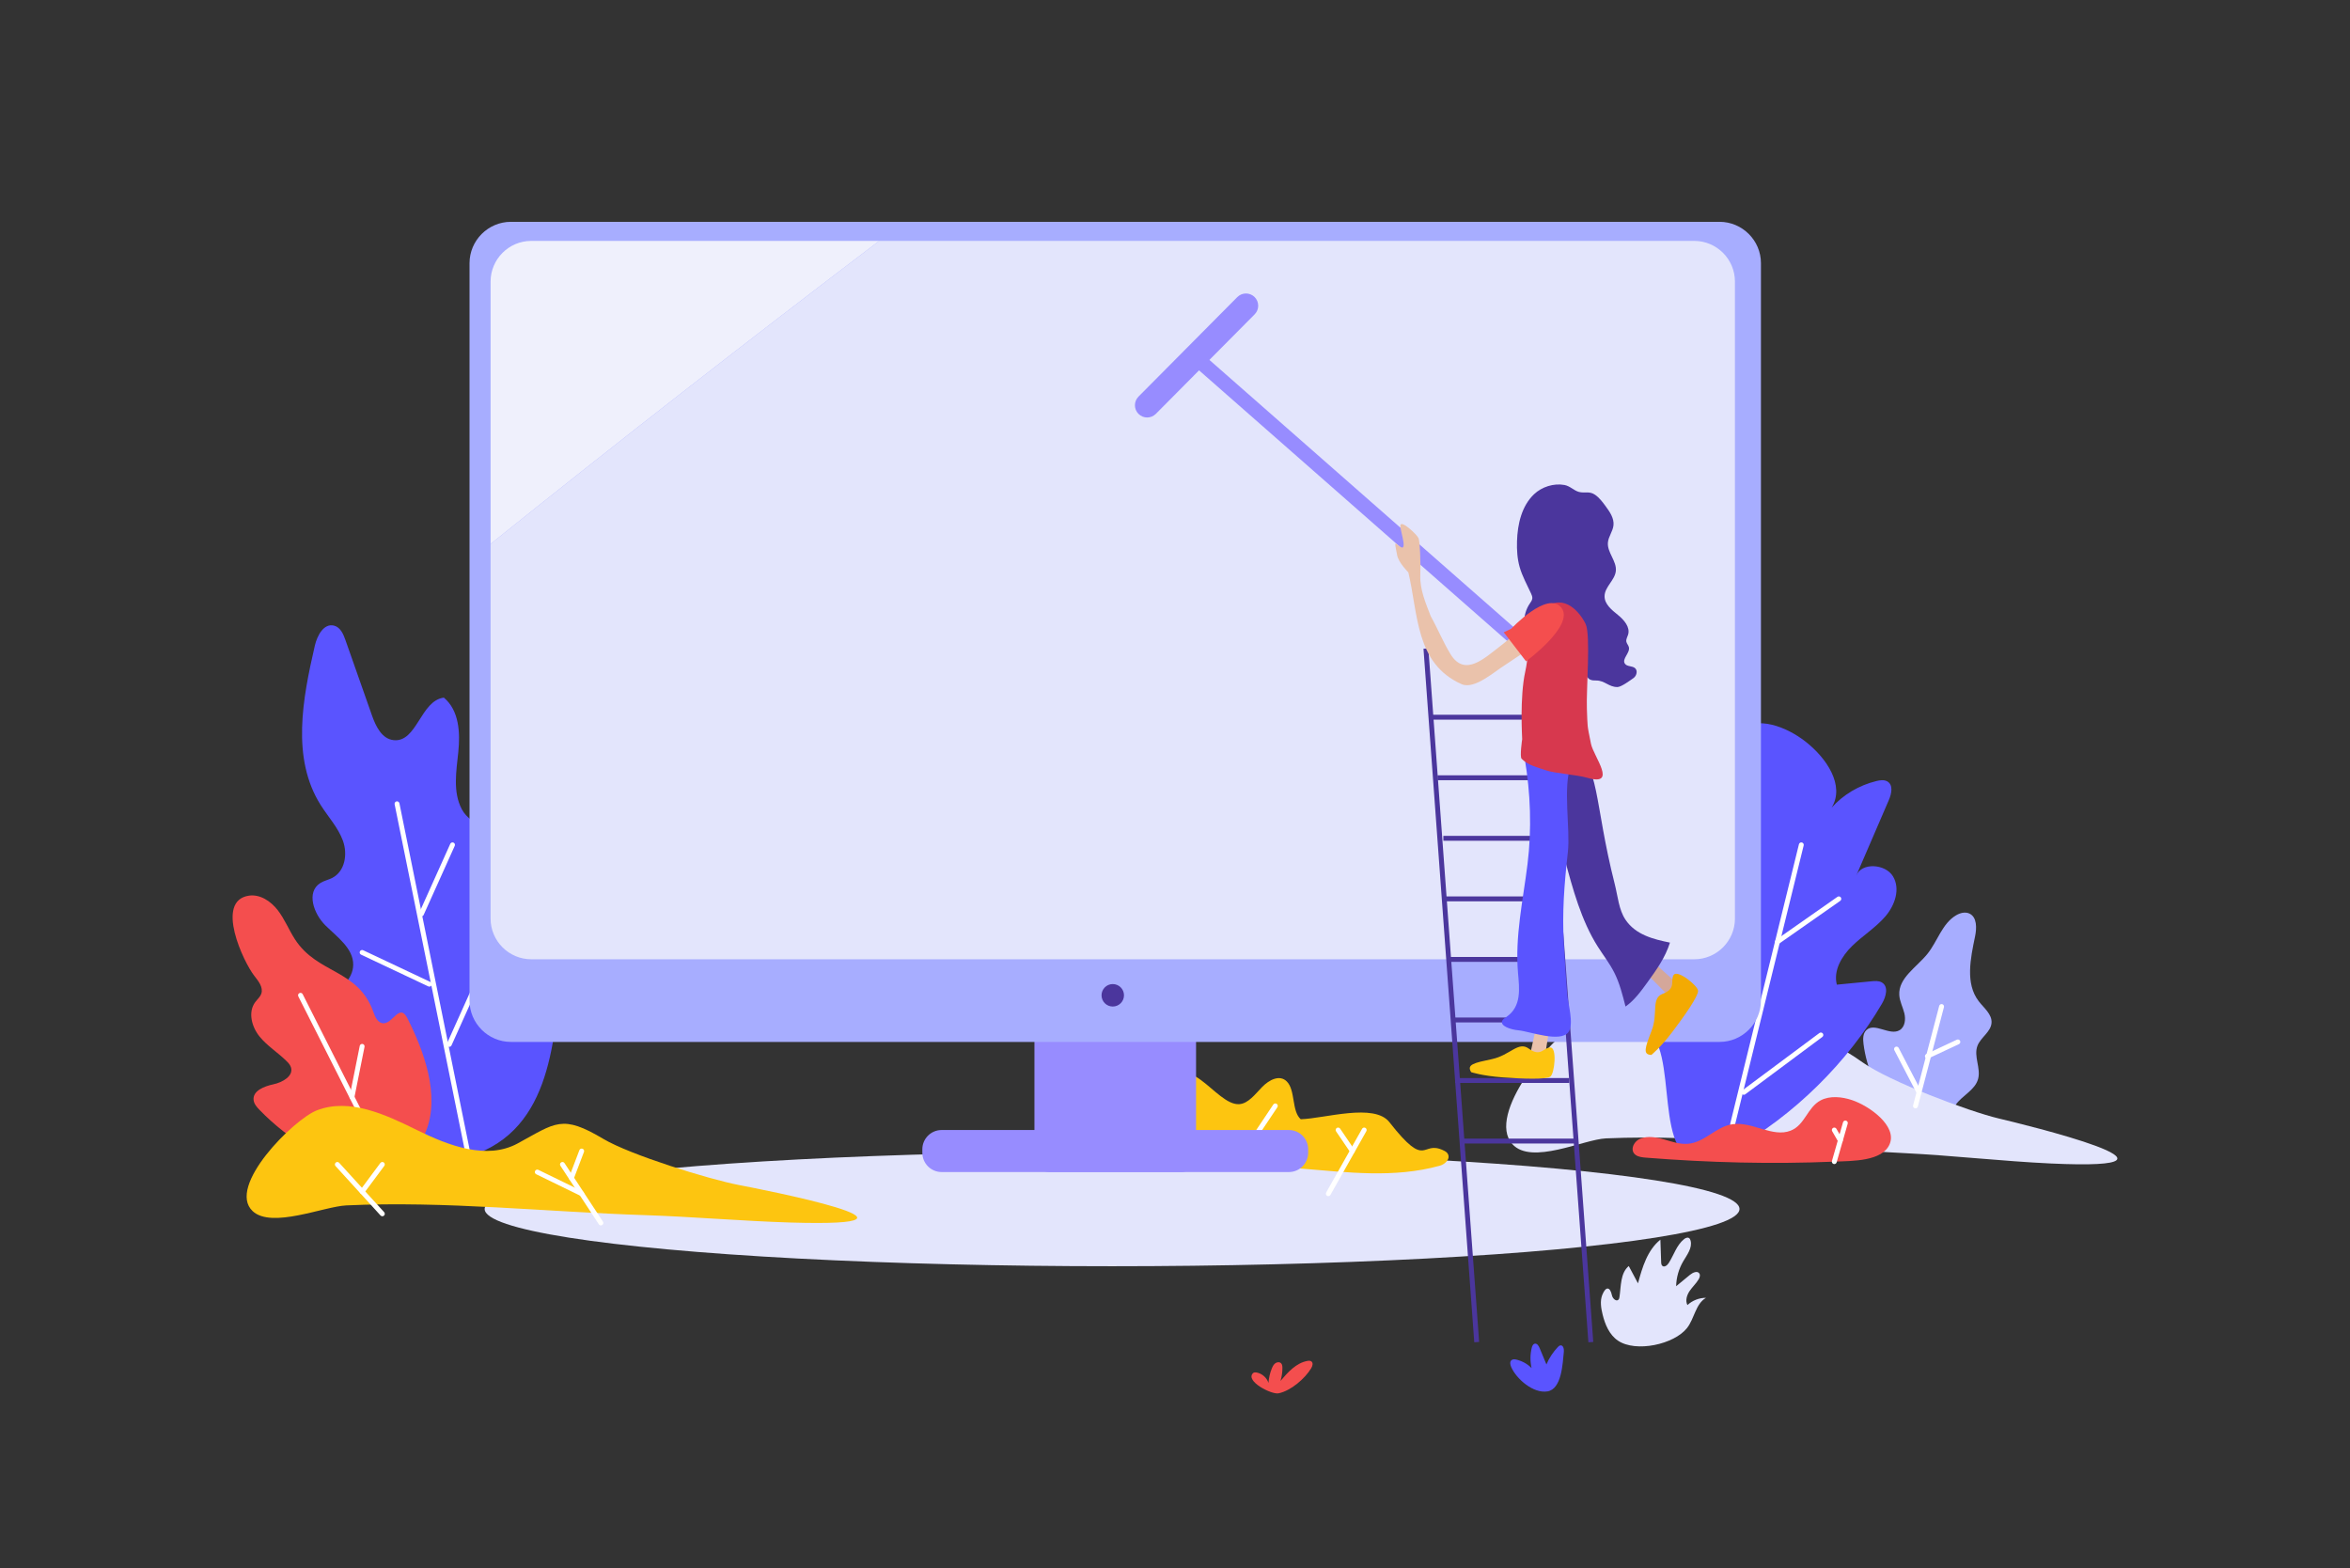 <?xml version="1.0" encoding="utf-8"?>
<!-- Generator: Adobe Illustrator 23.0.3, SVG Export Plug-In . SVG Version: 6.00 Build 0)  -->
<svg version="1.1" xmlns="http://www.w3.org/2000/svg" xmlns:xlink="http://www.w3.org/1999/xlink" x="0px" y="0px"
	 viewBox="0 0 1799.6 1200.87" style="enable-background:new 0 0 1799.6 1200.87;" xml:space="preserve">
<rect x="0" y="0" width="1799.6" height="1200.87" fill="#333333" stroke="none"/>
<style type="text/css">
	.st0{fill:#5A54FF;}
	.st1{fill:#F44E4E;}
	.st2{fill:#E3E5FC;}
	.st3{fill:#FDC510;}
	.st4{fill:#FFFFFF;}
	.st5{fill:#A7ADFF;}
	.st6{fill:#978CFF;}
	.st7{fill:#EFF0FC;}
	.st8{fill:#4B369D;}
	.st9{fill:#D4A79A;}
	.st10{fill:#EAC2AB;}
	.st11{fill:#F3AA02;}
	.st12{fill:#D7384E;}
</style>
<g id="Nature">
	<path id="Plant_5_" class="st0" d="M1157.27,1046.86c-0.77-1.74-1.26-4.07,0.19-5.3c1.05-0.89,2.61-0.73,3.94-0.4
		c4.31,1.05,8.32,3.29,11.46,6.42c-1.16-5.08-1.12-10.44,0.12-15.5c0.33-1.34,0.96-2.88,2.32-3.15c1.75-0.36,2.99,1.61,3.68,3.26
		c1.75,4.21,3.5,8.41,5.25,12.62c2.09-4.9,5.05-9.42,8.71-13.28c0.58-0.61,1.25-1.25,2.1-1.32c2.1-0.19,2.74,2.78,2.53,4.87
		c-0.93,9.19-1.62,28.59-12.56,30.37C1174.1,1067.21,1161.28,1055.93,1157.27,1046.86z"/>
	<path id="Plant_4_" class="st1" d="M959.54,1051.48c0.69-0.68,1.8-0.67,2.76-0.49c4.16,0.76,7.79,3.95,9.08,7.99
		c0.26-3.84,1.14-7.63,2.6-11.19c0.61-1.48,1.37-2.99,2.67-3.92c1.3-0.93,3.29-1.08,4.41,0.07c0.86,0.88,0.98,2.23,0.99,3.46
		c0.02,3.4-0.47,6.8-1.47,10.05c5.64-6.66,11.98-13.75,20.57-15.32c1.09-0.2,2.33-0.27,3.18,0.44c1.46,1.2,0.74,3.56-0.24,5.17
		c-4.8,7.95-15.62,17.3-25.01,19.19C973.64,1068.02,953.34,1057.54,959.54,1051.48z"/>
	<ellipse id="Ground" class="st2" cx="851.61" cy="925.78" rx="480.47" ry="43.83"/>
	<g id="Plant_3_">
		<path class="st3" d="M949.02,845.51c6.9-0.49,12.13-7.6,17.48-13.11c5.35-5.51,13.38-9.71,18.84-4.35
			c6.84,6.72,3.66,22.74,10.76,29.01c18.62-0.62,56.3-12.57,67.88,2.23c29.2,37.3,24.17,13.2,41.55,21.69
			c1.32,0.65,2.75,1.42,3.41,3c1.7,4.04-2.78,7.67-6.32,8.65c-35.03,9.7-70.75,5.03-105.98,2.24c-17.37-1.38-34.26-4.62-51.54-2.24
			c-12.59,1.74-26.59,7.38-38.49-0.35c-13.94-9.06-24.18-38.61-15.6-56.89C908.43,798.3,930.59,846.82,949.02,845.51z"/>
		<g>
			<path class="st4" d="M953.51,883.27c-0.36,0-0.72-0.1-1.04-0.32c-0.86-0.57-1.09-1.74-0.52-2.6l23.12-34.55
				c0.57-0.86,1.73-1.09,2.6-0.52c0.86,0.57,1.09,1.74,0.52,2.6l-23.12,34.55C954.71,882.98,954.12,883.27,953.51,883.27z"/>
		</g>
		<g>
			<path class="st4" d="M1017.21,915.94c-0.31,0-0.63-0.08-0.92-0.24c-0.9-0.51-1.22-1.65-0.71-2.55l27.48-48.77
				c0.51-0.9,1.66-1.22,2.55-0.71c0.9,0.51,1.22,1.65,0.71,2.55l-27.48,48.77C1018.5,915.6,1017.87,915.94,1017.21,915.94z"/>
		</g>
		<g>
			<path class="st4" d="M1035.62,883.27c-0.6,0-1.19-0.29-1.55-0.82l-10.92-16.1c-0.58-0.86-0.35-2.02,0.5-2.6
				c0.85-0.58,2.02-0.36,2.6,0.5l10.92,16.1c0.58,0.86,0.35,2.02-0.5,2.6C1036.35,883.17,1035.99,883.27,1035.62,883.27z"/>
		</g>
	</g>
	<path id="Plant_2_" class="st2" d="M1234.43,991.97c0.51,2.41,3.37,5.02,5.02,3.19c0.48-0.54,0.63-1.29,0.73-2
		c1.23-8.38,0.62-18.25,7.1-23.7c2.36,4.42,4.71,8.84,7.07,13.25c3.33-12.31,7.21-25.46,17.16-33.43
		c0.19,5.72,0.39,11.43,0.58,17.15c0.04,1.06,0.14,2.26,0.95,2.93c1.54,1.27,3.74-0.46,4.82-2.14c3.97-6.15,6.04-13.8,11.78-18.35
		c1.06-0.84,2.53-1.56,3.7-0.9c0.72,0.41,1.09,1.24,1.3,2.04c1.47,5.6-2.75,10.88-5.67,15.88c-3.37,5.75-5.25,12.37-5.41,19.04
		c3.54-2.91,7.08-5.83,10.62-8.74c2.12-1.75,5.69-3.33,7.17-1.02c0.87,1.35,0.24,3.14-0.58,4.51c-1.94,3.25-4.83,5.84-6.93,8.98
		c-2.1,3.15-3.37,7.33-1.63,10.7c3.82-3.55,9.02-5.58,14.23-5.55c-8.01,4.62-8.83,15.87-14.54,23.14
		c-9.81,12.49-39.14,18.96-52.9,9.64c-6.62-4.48-9.91-12.48-11.74-19.98c-1.16-4.78-2.14-10.29-0.26-15.03
		C1229.67,984.89,1232.98,985.11,1234.43,991.97z"/>
	<g id="Plant_1_">
		<path class="st0" d="M237.22,808.74c-3.48-5.08-6.88-10.58-7.09-16.65c-0.78-22.83,40.03-30.44,40.35-53.29
			c0.17-12.49-12.14-21.18-21.24-30.13s-14.86-25.58-3.98-32.47c2.82-1.79,6.26-2.45,9.23-3.99c9.81-5.09,11.78-18.29,8.13-28.39
			c-3.65-10.1-11.33-18.3-17.1-27.45C223,580.63,231.7,535.16,241.1,494.4c1.76-7.62,6.82-17.34,14.7-15.34
			c4.82,1.22,7.09,6.38,8.68,10.91c6.8,19.32,13.6,38.63,20.4,57.95c2.9,8.23,7.51,17.86,16.52,18.84
			c17.95,1.95,20.6-30.33,38.51-32.55c11.7,9.79,12.57,26.76,11.06,41.57s-4.33,30.61,2.67,43.88s29.14,19.65,37.83,7.32
			c11.65,16.87-7.87,41.34,2.27,59.09c6.75,11.82,23.73,14.95,31.75,26.02c6.77,9.35,5.49,21.8,4.29,33.12
			c-5.72,54.3-8.32,124.57-75.44,141.62C305.56,899.22,260.79,843.1,237.22,808.74z"/>
		<path class="st1" d="M198.73,849.89c-2.1-2.17-4.25-4.63-4.54-7.64c-0.68-7.06,8.24-10.47,15.17-11.94
			c6.93-1.47,15.62-6.33,13.43-13.08c-0.57-1.76-1.84-3.19-3.15-4.49c-6.68-6.7-15.01-11.74-20.95-19.11
			c-5.93-7.38-8.9-18.55-3.3-26.17c1.61-2.19,3.86-4.02,4.73-6.6c1.61-4.82-2.19-9.57-5.33-13.56
			c-8.32-10.57-30.48-57.59-4.15-61.45c8.55-1.25,16.78,4.28,22.06,11.11c5.28,6.84,8.49,15.03,13.17,22.28
			c17.37,26.93,48.36,22.55,60.18,55.97c1.2,3.39,2.87,7.24,6.34,8.18c8,2.16,13.29-16.03,19.56-3.7
			c12.64,24.85,25.28,59.06,14.25,86.52c-6.65,16.54-22.12,36.89-42.49,32.63C252.33,892.28,220.73,872.68,198.73,849.89z"/>
		<g>
			<path class="st4" d="M286.54,875.63c-0.68,0-1.34-0.38-1.67-1.03l-56.42-111.61c-0.47-0.92-0.1-2.05,0.83-2.52
				c0.91-0.47,2.05-0.1,2.52,0.83l56.42,111.61c0.47,0.92,0.1,2.05-0.83,2.52C287.12,875.57,286.83,875.63,286.54,875.63z"/>
		</g>
		<g>
			<g>
				<path class="st4" d="M360.01,893.49c-0.87,0-1.65-0.61-1.83-1.5l-55.98-276.13c-0.2-1.01,0.45-2,1.46-2.21
					c1.01-0.2,2.01,0.45,2.21,1.47l55.98,276.13c0.2,1.01-0.45,2-1.46,2.21C360.25,893.47,360.13,893.49,360.01,893.49z"/>
			</g>
			<g>
				<path class="st4" d="M322.71,701.7c-0.26,0-0.52-0.05-0.77-0.16c-0.94-0.42-1.36-1.54-0.94-2.48l23.81-52.89
					c0.43-0.95,1.54-1.36,2.48-0.94c0.94,0.42,1.36,1.54,0.94,2.48l-23.81,52.89C324.1,701.29,323.42,701.7,322.71,701.7z"/>
			</g>
			<g>
				<path class="st4" d="M344.04,801.61c-0.26,0-0.52-0.05-0.77-0.16c-0.94-0.42-1.36-1.54-0.94-2.48l23.81-52.89
					c0.42-0.95,1.54-1.36,2.48-0.94c0.94,0.42,1.36,1.54,0.94,2.48l-23.81,52.89C345.44,801.2,344.75,801.61,344.04,801.61z"/>
			</g>
			<g>
				<path class="st4" d="M328.78,755.51c-0.27,0-0.54-0.06-0.8-0.18l-51.47-24.3c-0.93-0.44-1.34-1.56-0.89-2.49
					c0.44-0.94,1.56-1.34,2.5-0.89l51.47,24.3c0.93,0.44,1.34,1.56,0.89,2.49C330.16,755.12,329.48,755.51,328.78,755.51z"/>
			</g>
		</g>
		<path class="st3" d="M242.56,850.28c25.12-9.77,52.74,3.21,76.91,15.13c24.17,11.92,53.29,23.04,76.98,10.16
			c29.29-15.93,33.84-22.34,65.66-3.42c20.63,12.25,80.69,30.85,103.74,35.27c17.2,3.29,167.28,32.56,39.44,28.72
			c-36.31-1.09-75.91-4.5-111.08-5.64c-76.24-2.46-152.72-10.98-229.08-7.46c-17.13,0.81-57.12,17.96-71.64,4.39
			C173.26,908.5,224.89,857.16,242.56,850.28z"/>
		<g>
			<path class="st4" d="M269.54,842c-0.12,0-0.25-0.01-0.37-0.04c-1.02-0.2-1.68-1.19-1.47-2.2l7.78-38.87
				c0.2-1.02,1.22-1.67,2.2-1.47c1.02,0.2,1.68,1.19,1.47,2.2l-7.78,38.87C271.2,841.39,270.42,842,269.54,842z"/>
		</g>
		<g>
			<path class="st4" d="M460.15,938.35c-0.61,0-1.21-0.3-1.57-0.85l-29.42-44.81c-0.57-0.87-0.33-2.03,0.54-2.59
				c0.86-0.57,2.02-0.33,2.59,0.54l29.42,44.81c0.57,0.87,0.33,2.03-0.54,2.59C460.86,938.25,460.51,938.35,460.15,938.35z"/>
		</g>
		<g>
			<path class="st4" d="M292.79,931.35c-0.51,0-1.01-0.21-1.38-0.61l-34.46-37.81c-0.7-0.76-0.64-1.95,0.12-2.65
				s1.95-0.64,2.65,0.12l34.46,37.81c0.7,0.76,0.64,1.95-0.12,2.65C293.69,931.19,293.24,931.35,292.79,931.35z"/>
		</g>
		<g>
			<path class="st4" d="M277.32,914.37c-0.39,0-0.78-0.12-1.12-0.37c-0.83-0.62-1.01-1.79-0.39-2.62l15.47-20.84
				c0.62-0.83,1.8-1,2.62-0.39c0.83,0.62,1.01,1.79,0.39,2.62l-15.47,20.84C278.45,914.11,277.89,914.37,277.32,914.37z"/>
		</g>
		<g>
			<path class="st4" d="M445.44,915.94c-0.28,0-0.56-0.06-0.82-0.19l-34-16.58c-0.93-0.45-1.32-1.57-0.86-2.5
				c0.46-0.93,1.59-1.31,2.5-0.86l34,16.58c0.93,0.45,1.32,1.57,0.86,2.5C446.8,915.56,446.14,915.94,445.44,915.94z"/>
		</g>
		<g>
			<path class="st4" d="M437.58,903.95c-0.22,0-0.45-0.04-0.67-0.12c-0.97-0.37-1.45-1.45-1.09-2.42l7.87-20.68
				c0.37-0.97,1.46-1.45,2.42-1.08c0.97,0.37,1.45,1.45,1.09,2.42l-7.87,20.68C439.04,903.5,438.33,903.95,437.58,903.95z"/>
		</g>
	</g>
	<g id="Plant">
		<path class="st5" d="M1427.06,799.43c-0.47-3.71-0.54-7.97,2.14-10.58c6.39-6.21,17.92,4.59,25.54-0.02
			c4.12-2.49,4.73-8.3,3.58-12.97c-1.15-4.67-3.57-9.06-3.87-13.85c-0.82-13.15,13.37-21.37,21.61-31.66
			c7.7-9.62,11.22-23.11,21.81-29.41c3.07-1.83,6.96-2.89,10.21-1.41c5.94,2.7,5.73,11.11,4.41,17.5
			c-3.48,16.8-7.65,36.07,2.8,49.67c4.01,5.22,10.26,9.96,9.81,16.54c-0.48,6.98-8.33,11.09-10.8,17.63
			c-3.02,8.01,2.78,17.14,0.49,25.39c-2.39,8.63-12.35,12.65-17.39,20.06c-2.35,3.46-3.6,7.64-6.3,10.83
			c-11.84,13.98-33.45,3.33-42.42-7.72C1437.06,835.13,1429.39,817.74,1427.06,799.43z"/>
		<path class="st2" d="M1206.43,785.21c25.03-11.31,52.81,4.37,77.13,18.77s53.58,27.89,77.14,12.88
			c29.14-18.57,33.62-26.12,65.66-3.35c20.78,14.74,81.08,37.46,104.19,42.94c17.25,4.09,167.74,40.42,39.78,34.48
			c-36.35-1.69-76.01-6.16-111.21-7.89c-76.32-3.75-152.94-14.68-229.31-11.33c-17.14,0.77-56.96,20.67-71.64,4.42
			C1137.72,853.48,1188.82,793.17,1206.43,785.21z"/>
		<path class="st0" d="M1441.18,768.58c3.13-5.34,5.37-13.37-0.29-16.39c-2.32-1.24-5.17-1.02-7.83-0.76
			c-8.81,0.86-17.61,1.71-26.42,2.57c-2.8-10.67,3.58-21.68,11.71-29.62c8.13-7.95,18.18-14.14,25.51-22.73
			c7.33-8.59,11.52-20.99,5.78-30.58c-5.74-9.59-24.03-10.9-28.13-0.6c8.31-19.28,16.63-38.56,24.94-57.83
			c2.11-4.89,3.57-11.72-1.31-14.36c-2.45-1.32-5.52-0.86-8.26-0.19c-13.28,3.25-25.42,10.47-34.2,20.33
			c10.31-17.01-3.96-38-20.01-50.53c-14.57-11.37-36.94-20.16-51.47-8.73c-17.57,13.83-5.35,40.26-8.01,61.58
			c-0.52,4.19-1.88,8.6-5.39,11.26c-5.6,4.26-14.08,2.38-20.75,4.95c-12.68,4.89-12.44,21.51-10.04,34.12
			c6.7,35.11,13.39,70.22,20.09,105.32c-11.56-8.72-23.11-17.44-34.67-26.16c-5.39-4.06-12.32-8.37-18.7-5.84
			c-3.68,1.46-6.04,4.95-7.05,8.57c-4.38,15.8,12.59,28.84,20.95,43.18c17.22,29.57-4.21,119.85,59.39,84.26
			C1374.02,854.12,1415,813.26,1441.18,768.58z"/>
		<g>
			<path class="st4" d="M1466.86,848.72c-0.16,0-0.31-0.02-0.48-0.06c-1-0.26-1.6-1.29-1.34-2.29l19.98-76.1
				c0.26-1,1.27-1.6,2.29-1.34c1,0.26,1.6,1.29,1.34,2.29l-19.98,76.1C1468.45,848.16,1467.69,848.72,1466.86,848.72z"/>
		</g>
		<g>
			<path class="st4" d="M1475.97,810.67c-0.7,0-1.38-0.4-1.7-1.08c-0.44-0.94-0.03-2.05,0.9-2.49l23.36-10.95
				c0.93-0.44,2.05-0.04,2.49,0.9c0.44,0.94,0.03,2.05-0.9,2.49l-23.36,10.95C1476.51,810.61,1476.24,810.67,1475.97,810.67z"/>
		</g>
		<g>
			<path class="st4" d="M1469.58,838.33c-0.67,0-1.33-0.37-1.66-1.01l-17.26-33.14c-0.48-0.92-0.12-2.05,0.8-2.53
				c0.9-0.48,2.05-0.12,2.52,0.8l17.26,33.14c0.48,0.92,0.12,2.05-0.8,2.53C1470.17,838.27,1469.88,838.33,1469.58,838.33z"/>
		</g>
		<g>
			<path class="st4" d="M1326.82,862.72c-0.15,0-0.3-0.02-0.45-0.05c-1.01-0.25-1.62-1.26-1.37-2.27l52.6-213.91
				c0.25-1,1.26-1.63,2.27-1.37c1.01,0.25,1.62,1.26,1.37,2.27l-52.6,213.91C1328.43,862.15,1327.67,862.72,1326.82,862.72z"/>
		</g>
		<g>
			<path class="st4" d="M1361.16,723.07c-0.59,0-1.17-0.28-1.53-0.8c-0.6-0.85-0.39-2.01,0.46-2.61l46.99-32.9
				c0.85-0.59,2.02-0.39,2.61,0.46c0.6,0.85,0.39,2.01-0.46,2.61l-46.99,32.9C1361.91,722.96,1361.54,723.07,1361.16,723.07z"/>
		</g>
		<g>
			<path class="st4" d="M1335.37,838.33c-0.57,0-1.13-0.26-1.5-0.76c-0.62-0.83-0.44-2,0.38-2.62l59.04-43.93
				c0.82-0.61,2-0.45,2.62,0.39c0.62,0.83,0.44,2-0.38,2.62l-59.04,43.93C1336.15,838.21,1335.76,838.33,1335.37,838.33z"/>
		</g>
		<path class="st1" d="M1418.25,842.4c-7.69-2.59-16.98-3.52-23.98,0.18c-10.35,5.46-11.91,18.76-22.96,23.19
			c-13.77,5.52-29.4-7.08-44.49-4.92c-12.91,1.85-21.22,13.94-34.25,15.01c-6.21,0.51-12.22-1.63-18.11-3.31
			c-5.9-1.68-12.59-2.89-18.21-0.65s-8.35,9.36-3.53,12.62c2.16,1.46,5.12,1.75,7.91,1.97c47.77,3.8,96.09,5.05,144.04,3.03
			c13.65-0.58,37.02-0.05,42.48-13.61C1452.71,862.13,1431.76,846.95,1418.25,842.4z"/>
		<g>
			<path class="st4" d="M1404.68,891.39c-0.17,0-0.34-0.02-0.52-0.07c-1-0.28-1.57-1.32-1.28-2.32l8.47-29.58
				c0.28-0.99,1.29-1.58,2.32-1.28c1,0.28,1.57,1.32,1.28,2.32l-8.47,29.58C1406.24,890.85,1405.49,891.39,1404.68,891.39z"/>
		</g>
		<g>
			<path class="st4" d="M1409.31,875.22c-0.65,0-1.28-0.34-1.62-0.94l-4.63-8.05c-0.52-0.9-0.2-2.04,0.69-2.56
				c0.89-0.51,2.04-0.21,2.56,0.69l4.63,8.05c0.52,0.9,0.2,2.04-0.69,2.56C1409.95,875.14,1409.62,875.22,1409.31,875.22z"/>
		</g>
	</g>
</g>
<g id="UI">
	<g id="Computer">
		<g>
			<path class="st6" d="M987.03,897.49H721.06c-8.11,0-14.75-6.64-14.75-14.75v-2.68c0-8.11,6.64-14.75,14.75-14.75h265.97
				c8.11,0,14.75,6.64,14.75,14.75v2.68C1001.78,890.85,995.14,897.49,987.03,897.49z"/>
			<path class="st6" d="M904.42,897.49H803.67c-6.33,0-11.51-5.18-11.51-11.51V766.21c0-6.33,5.18-11.51,11.51-11.51h100.75
				c6.33,0,11.51,5.18,11.51,11.51v119.78C915.92,892.31,910.75,897.49,904.42,897.49z"/>
			<g>
				<path class="st5" d="M1316.83,797.85H391.25c-17.43,0-31.69-14.26-31.69-31.69V201.55c0-17.43,14.26-31.69,31.69-31.69h925.57
					c17.43,0,31.69,14.26,31.69,31.69v564.61C1348.52,783.59,1334.26,797.85,1316.83,797.85z"/>
				<path class="st7" d="M406.8,184.47c-17.11,0-31.11,14-31.11,31.11v200.94c97.93-78.62,197.27-155.83,297.6-232.05H406.8z"/>
				<path class="st2" d="M1297.48,184.47h-88.87H673.29c-100.33,76.22-199.67,153.44-297.6,232.05v210.97v75.96
					c0,17.11,14,31.11,31.11,31.11h890.68c17.11,0,31.11-14,31.11-31.11V215.58C1328.59,198.47,1314.59,184.47,1297.48,184.47z"/>
			</g>
		</g>
		<circle class="st8" cx="852.14" cy="762.15" r="8.6"/>
	</g>
</g>
<g id="Background">
	<g id="Mop">
		<g>
			<path class="st6" d="M1191.12,521.42c-1.32,0-2.64-0.46-3.71-1.4L913,279.01c-2.33-2.05-2.56-5.6-0.51-7.93
				c2.05-2.33,5.6-2.57,7.93-0.51l274.41,241.02c2.33,2.05,2.56,5.6,0.51,7.93C1194.24,520.78,1192.68,521.42,1191.12,521.42z"/>
		</g>
		<g>
			<path class="st6" d="M878.48,319.69c-2.39,0-4.77-0.91-6.6-2.72c-3.67-3.65-3.69-9.58-0.05-13.25l75.67-76.22
				c3.65-3.67,9.57-3.69,13.25-0.05c3.67,3.65,3.69,9.58,0.05,13.25l-75.67,76.22C883.29,318.77,880.89,319.69,878.48,319.69z"/>
		</g>
	</g>
	<g id="Ladder">
		<g>
			
				<rect x="1110.06" y="495.8" transform="matrix(0.997 -0.073 0.073 0.997 -52.839 83.495)" class="st8" width="3.75" height="532.68"/>
		</g>
		<g>
			
				<rect x="1197.48" y="495.8" transform="matrix(0.997 -0.073 0.073 0.997 -52.604 89.898)" class="st8" width="3.75" height="532.68"/>
		</g>
		<g>
			<rect x="1096.29" y="547.33" class="st8" width="87.42" height="3.75"/>
		</g>
		<g>
			<rect x="1100.79" y="593.69" class="st8" width="87.42" height="3.75"/>
		</g>
		<g>
			<rect x="1105.3" y="640.06" class="st8" width="87.42" height="3.75"/>
		</g>
		<g>
			<rect x="1105.3" y="686.43" class="st8" width="87.42" height="3.75"/>
		</g>
		<g>
			<rect x="1109.8" y="732.79" class="st8" width="87.42" height="3.75"/>
		</g>
		<g>
			<rect x="1114.3" y="779.16" class="st8" width="87.42" height="3.75"/>
		</g>
		<g>
			<rect x="1114.3" y="825.52" class="st8" width="87.42" height="3.75"/>
		</g>
		<g>
			<rect x="1118.8" y="871.89" class="st8" width="87.42" height="3.75"/>
		</g>
	</g>
</g>
<g id="Characters">
	<g id="Woman">
		<g id="Head">
			<g id="Face">
				<path class="st9" d="M1189.82,445.37l1.39,25.87l20.25,7.81c0,0-12.17-17.81-10.11-33.67
					C1203.4,429.5,1189.82,445.37,1189.82,445.37z"/>
				<path class="st10" d="M1171.73,392.44c0,0-4.41,5.84-0.11,23.76c4.3,17.92,11.28,33.21,16.68,32.14
					c14.93-2.98,20.17-13.53,25.34-22.59c6.35-11.1-6.25-38.19-6.25-38.19l-11.91-6.42L1171.73,392.44z"/>
			</g>
			<path id="Hair" class="st8" d="M1174.76,378.45c-9.5,9.03-12.66,22.91-13.05,36.01c-0.2,6.63,0.2,13.34,2.01,19.72
				c2.01,7.12,5.71,13.62,8.77,20.35c0.53,1.17,1.05,2.4,0.94,3.68c-0.14,1.52-1.14,2.8-2,4.06c-5.7,8.41-5.67,20.32,0.08,28.7
				c2.02,2.94,4.86,5.56,8.36,6.21c4.36,0.82,10.52-0.65,11.99,3.54c0.73,2.09-0.44,4.47,0.25,6.57c1.02,3.09,5.2,3.61,8.4,2.99
				c3.2-0.62,6.74-1.74,9.52-0.04c3.65,2.24,3.77,8.13,7.57,10.1c1.43,0.74,3.11,0.75,4.73,0.75c6.64-0.01,9.62,5.03,16.26,5.02
				c2.97-0.01,9.8-5.13,12.24-6.82c2.44-1.68,3.51-5.64,1.31-7.62c-2.13-1.92-6.03-1.06-7.74-3.36c-2.73-3.7,4.1-8.31,2.97-12.77
				c-0.38-1.51-1.66-2.7-1.94-4.23c-0.33-1.82,0.82-3.54,1.35-5.32c1.74-5.8-3.14-11.35-7.85-15.15s-10.19-8.19-10.17-14.24
				c0.02-7.15,7.86-12.21,8.63-19.33c0.82-7.6-6.71-14.17-6.07-21.78c0.39-4.64,3.78-8.6,4.27-13.23
				c0.57-5.34-2.77-10.22-5.95-14.55c-2.38-3.24-4.82-6.54-8.12-8.82c-4.47-3.09-7.95-1.02-12.37-2.2
				c-3.94-1.05-6.74-4.53-11.18-5.33C1189.81,369.89,1180.74,372.77,1174.76,378.45z"/>
		</g>
		<g id="Leg_1_">
			<path id="Skin_1_" class="st9" d="M1253.61,738.19l24.3,24.52l9.03-7.28l-26.87-24.07
				C1260.07,731.35,1254.57,734.61,1253.61,738.19z"/>
			<path id="Shoe_1_" class="st11" d="M1264.6,807.8c0,0,6.84-5.4,16.39-18.03c9.56-12.64,19.61-27.13,19.38-31.09
				c-0.23-3.96-15.86-16.51-18.71-12.09s2.43,10.28-8.32,14.39c-9.21,3.52-3.43,14.82-8.48,28.05
				C1259.81,802.25,1257.75,807.6,1264.6,807.8z"/>
			<path id="Leg_3_" class="st8" d="M1236.56,677.03c2.38,9.38,3.07,19.54,8.21,27.21c7.81,11.66,21.52,15.01,34.06,17.56
				c-3.58,11.47-10.48,21.07-17.24,30.4c-5,6.9-10.12,13.92-16.79,18.55c-2.26-8.91-4.55-17.91-8.58-25.93
				c-3.6-7.16-8.48-13.33-12.71-20.02c-12.56-19.87-19.07-43.88-25.38-67.41c-3.29-12.28-27.15-108.42,5.35-86.26
				C1225.54,586.17,1220.27,612.79,1236.56,677.03z"/>
		</g>
		<g id="Leg">
			<path id="Skin" class="st10" d="M1179.1,773.99l-7.41,33.71l11.02,3.64l5.64-35.63C1188.35,775.71,1182.62,772.86,1179.1,773.99z
				"/>
			<path id="Shoe" class="st3" d="M1126.58,820.99c0,0,8.24,2.81,24.04,3.99s33.43,1.76,36.64-0.59s5.27-22.28,0-22.28
				c-5.27,0-7.31,7.62-16.6,0.82c-7.96-5.83-14.31,5.16-28.16,8.09C1128.64,813.96,1123.03,815.13,1126.58,820.99z"/>
			<path id="Leg_2_" class="st0" d="M1150.45,781.51c0.6-1.2,2.05-2.04,3.32-2.92c11.57-8.08,9.73-21.64,8.71-33.45
				c-2.42-28.01,3.83-55.7,7.26-83.35c3.34-26.99,2.35-54.35-2.16-81.15c-1.64-9.74-3.8-24.77,10.86-21.02
				c6.95,1.78,13.9,1.95,20.99,1.17c3.73-0.41,0.04-1.85,3.73-0.41c12.56,4.9,2.95,17.52-0.22,25.79
				c-6.31,16.47-0.31,48.53-2.29,66.28c-2.8,25.16-4.47,46.05-3.06,71.28c0.69,12.36,1.62,24.71,2.48,37.06
				c0.5,7.2,5.48,23.24,1.07,29.45c-6.06,8.53-30.11-0.55-38.28-1.27C1156.7,788.43,1148.39,785.58,1150.45,781.51z"/>
		</g>
		<path id="Arm" class="st10" d="M1148.7,494.9c-11.42,8.63-26.84,23.94-37.83,6.14c-5.75-9.32-9.81-19.55-15.18-29.09
			c-3.81-9.89-8.38-20.33-8.03-31.15c0.36-11.05-0.29-25.95-1.35-28.66c-1.06-2.71-13.74-14.61-13.9-9.66
			c-0.16,4.95,7.08,23.12-2.34,14.52c-2.83-2.58-1.16,2.2-0.2,7.95c0.96,5.75,8.63,13.36,8.63,13.36
			c7.61,31.98,5.4,69.88,40.77,85.58c9.82,4.36,25.27-9.73,33.15-14.57c2.79-1.72,30.4-20.69,31.14-19.96
			c-3.25-3.19-6.5-6.39-9.75-9.58c-0.78-0.77-1.63-1.57-2.71-1.73c-1.26-0.19-2.46,0.54-3.5,1.27c-5.19,3.64-9.73,8.1-14.6,12.16
			C1151.6,492.65,1150.17,493.79,1148.7,494.9z"/>
		<g id="Body_1_">
			<path class="st12" d="M1165.66,565.99c0-1.19-1.98-32.01,2.37-51.77c4.35-19.76,0-36.75,15.02-48.61s27.27,3.95,31.22,12.25
				s0.38,50.71,0.94,64.67c0.57,14.27,0,11.69,3.15,27.05c2.01,9.82,20.81,32.9-2.92,25.99c-8.06-2.35-24.96-3.36-31.86-5.8
				c-6.17-2.18-13.48-3.72-18.36-8.77C1163.68,579.42,1165.66,565.99,1165.66,565.99z"/>
			<path class="st1" d="M1157.27,481.46c0,0,27.74-29.57,38.38-16.15c10.64,13.42-27.02,41.09-27.02,41.09l-17.09-22.22
				L1157.27,481.46z"/>
		</g>
	</g>
</g>
</svg>
